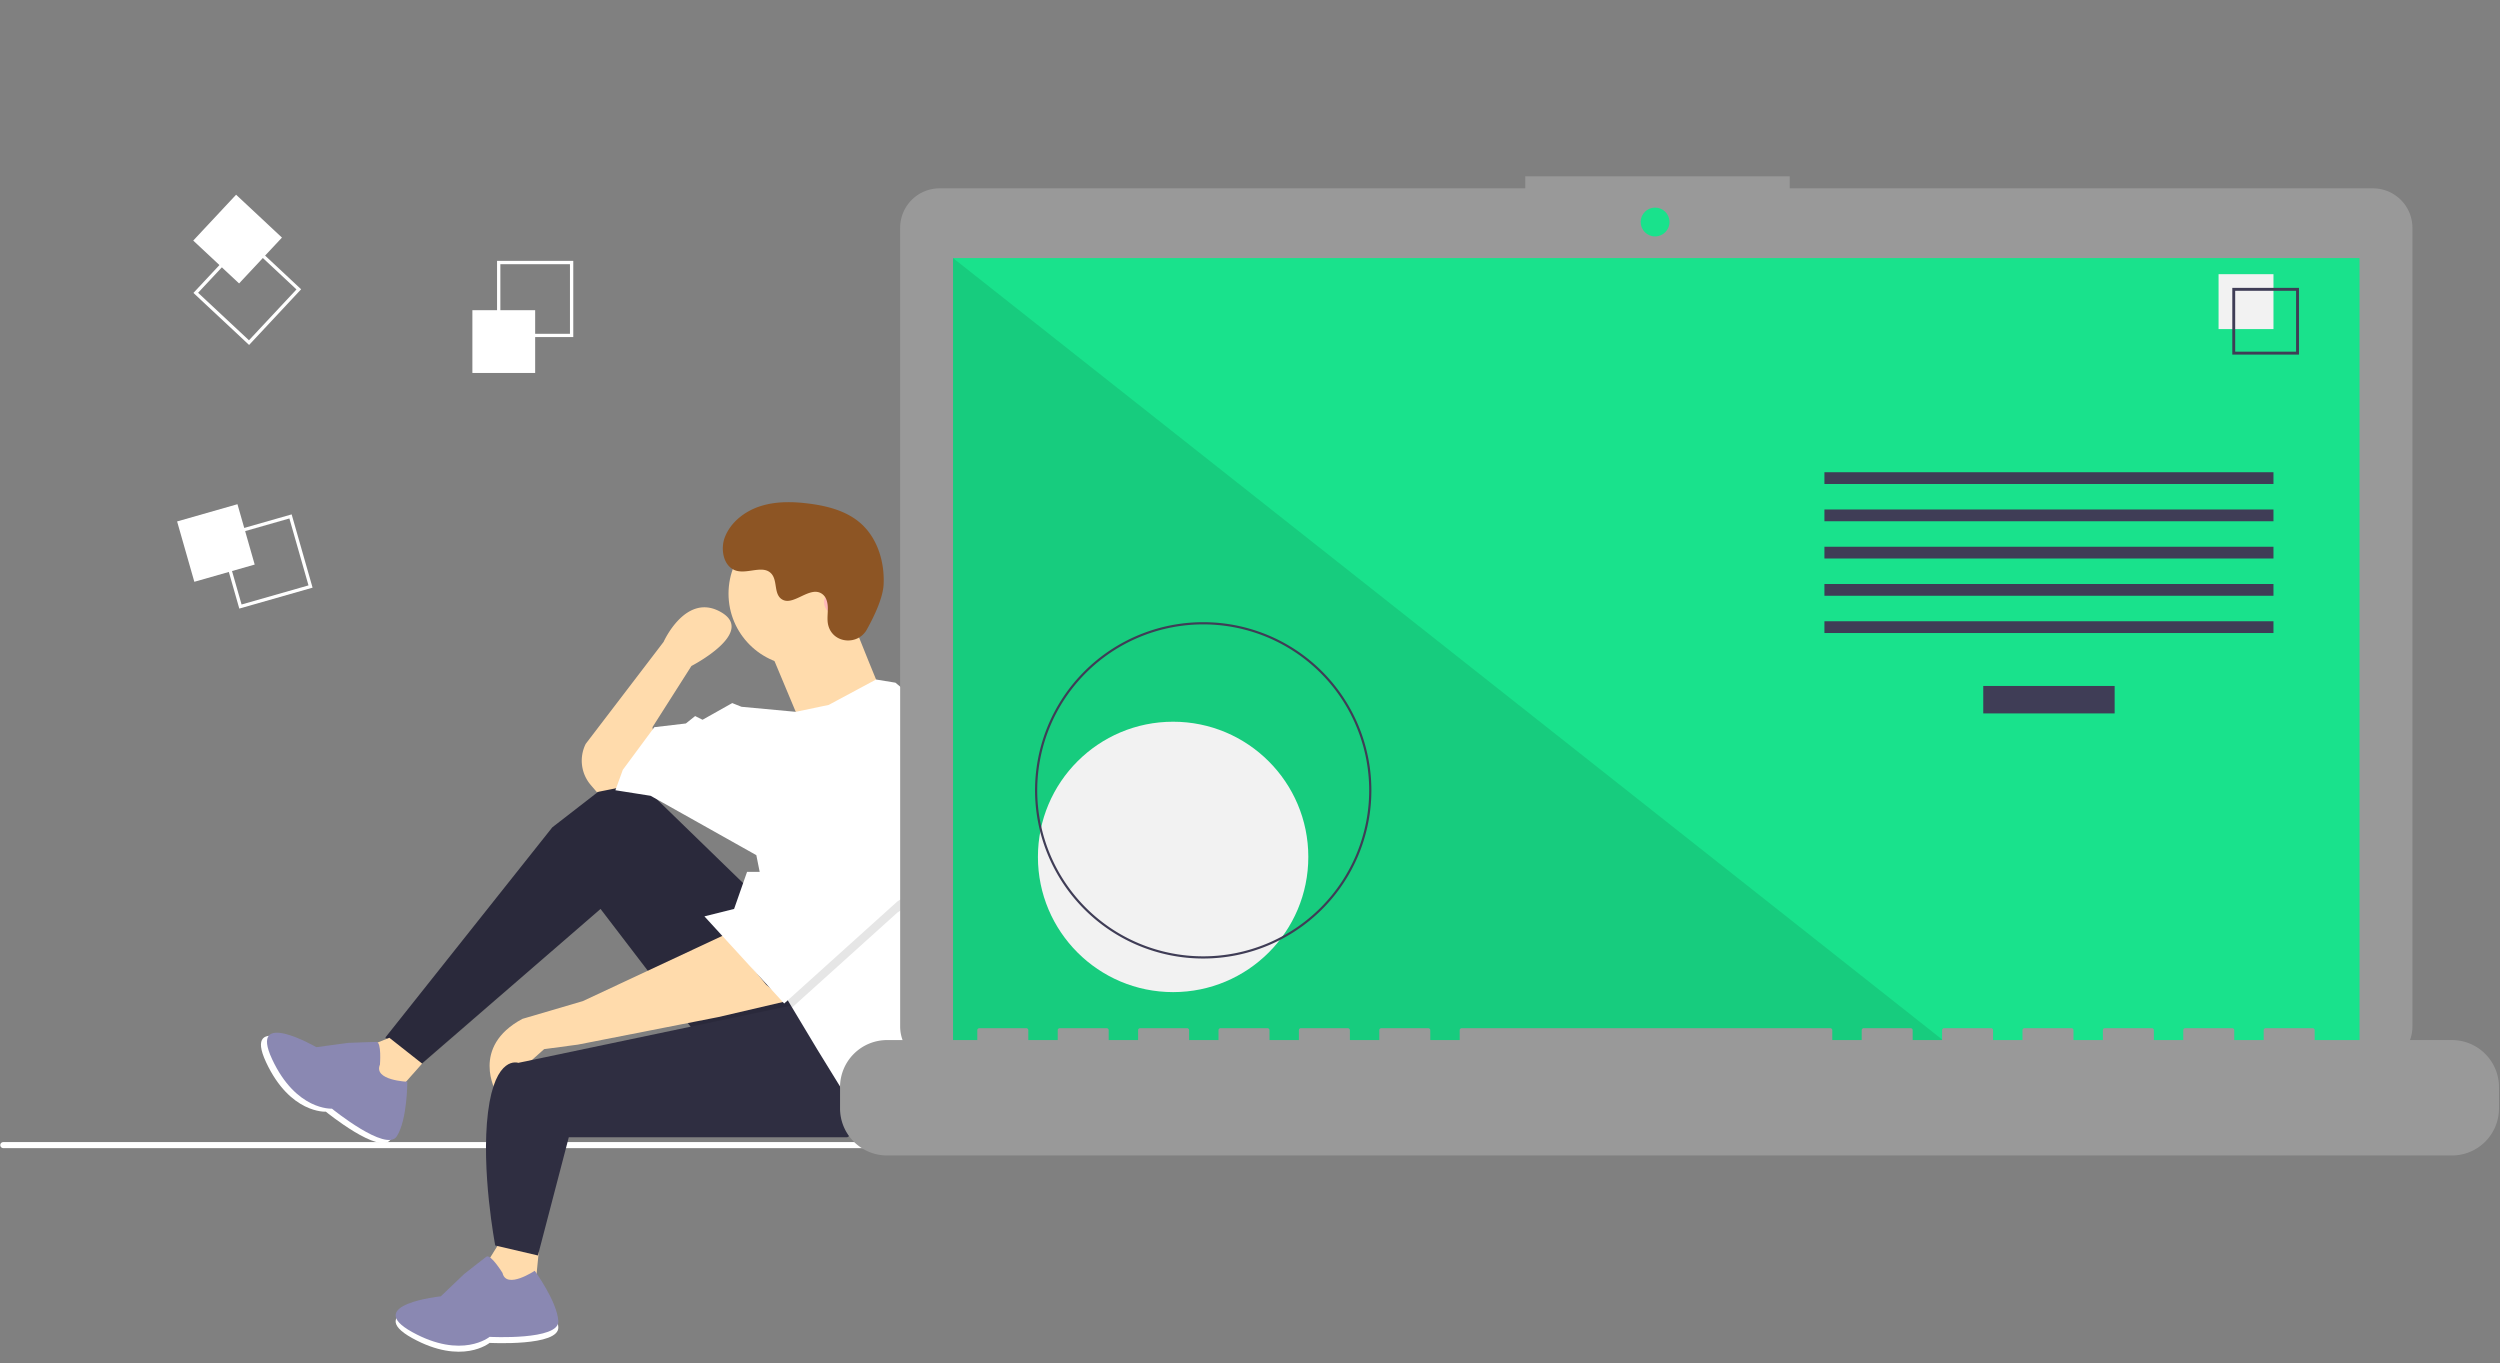 <svg xmlns="http://www.w3.org/2000/svg" xmlns:xlink="http://www.w3.org/1999/xlink" width="828.996" height="452" viewBox="0 0 828.996 452">
  <rect x="0" y="0" width="828.996" height="452" fill="#808080" stroke="none"/>
  <defs>
    <clipPath id="clip-path">
      <rect id="Rectangle_1" data-name="Rectangle 1" width="805" height="452" transform="translate(0 0.584)" fill="rgba(99,98,98,0.85)" stroke="#707070" stroke-width="1"/>
    </clipPath>
  </defs>
  <g id="Group_42" data-name="Group 42" transform="translate(-131.004 -281)">
    <path id="Path_109" data-name="Path 109" d="M1026.17,754.858H741.092a1,1,0,1,1,0-2H1026.17a1,1,0,1,1,0,2Z" transform="translate(-608.996 -93.142)" fill="#fff"/>
    <g id="Group_40" data-name="Group 40" transform="translate(0 -87)">
      <g id="Group_41" data-name="Group 41">
        <g id="Mask_Group_1" data-name="Mask Group 1" transform="translate(155 367.416)" clip-path="url(#clip-path)">
          <g id="undraw_code_thinking_1jeh" transform="translate(0 59.056)">
            <path id="Path_51" data-name="Path 51" d="M12.891.86,0,0,4.3,19.337l14.61-6.016Z" transform="matrix(0.469, -0.883, 0.883, 0.469, 134.162, 365.626)" fill="#ffdbac"/>
            <path id="Path_52" data-name="Path 52" d="M380.064,511.414l-43.05-41.82-24.6,19.065-55.37,69.7,11.89,8.819,59.47-51.462,39.975,52.275,38.13-19.065Z" transform="translate(-153.259 -272.789)" fill="#2f2e41"/>
            <path id="Path_53" data-name="Path 53" d="M380.064,511.414l-43.05-41.82-24.6,19.065-55.545,70.047,11.32,9.288L328.4,515.719l39.975,52.275,38.13-19.065Z" transform="translate(-153.259 -272.789)" opacity="0.1"/>
            <path id="Path_54" data-name="Path 54" d="M557.621,1007.3l-22.287-6.756-44.9-15.375-10.455-4.305-20.91,4.305s0-17.22,19.68-16.6l20.3,4.92,51.974,4.493,3.416,21.252Z" transform="translate(-749.663 -320.047) rotate(-30)" fill="#ffdbac"/>
            <path id="Path_55" data-name="Path 55" d="M346.156,650.506l-13.53,8.28H240.3L230.06,697.976l-14.15-3.309s-4.79-24.958-2.4-44.16S223.556,634.1,223.556,634.1l93.7-19.67Z" transform="translate(-75.686 -340.134)" fill="#2f2e41"/>
            <path id="Path_56" data-name="Path 56" d="M521.531,799.628l-9.225,1.845-2.01-2.345a12.427,12.427,0,0,1-1.68-13.645h0l25.83-33.825s7.38-16.605,19.065-9.84-9.84,17.835-9.84,17.835l-12.915,20.295,1.23,10.455Z" transform="translate(-338.391 -597.288)" fill="#ffdbac"/>
            <circle id="Ellipse_3" data-name="Ellipse 3" cx="23.985" cy="23.985" r="23.985" transform="translate(217.58 114.395)" fill="#ffdbac"/>
            <path id="Path_57" data-name="Path 57" d="M654.978,762.633l11.07,26.445,26.445-11.07s-8.61-20.91-8.61-21.525S654.978,762.633,654.978,762.633Z" transform="translate(-424.176 -606.726)" fill="#ffdbac"/>
            <path id="Path_58" data-name="Path 58" d="M657.474,864.612a137.8,137.8,0,0,1-6.758,42.623l-1.8,5.525-8.61,39.36-9.225,2.46-6.765-8.61-13.53-9.84-9.84-15.99-8.438-14.059-2.632-4.391-9.225-46.125L545.6,835.885l-11.685-1.845,2.46-6.765,10.455-14.145,10.455-1.23,3.075-2.46,2.46,1.23,9.84-5.535,3.075,1.23,17.983,1.673,10.922-2.288,15.707-8.431,6.433,1.052,22.14,18.45A137.686,137.686,0,0,1,657.474,864.612Z" transform="translate(-353.849 -630.47)" fill="#fff"/>
            <path id="Path_60" data-name="Path 60" d="M613.844,504.985l-23.37,15.375-34.882,31.451-2.632-4.391-7.38-36.9h1.845l19.065-35.055Z" transform="translate(-316.929 -276.2)" opacity="0.1"/>
            <path id="Path_61" data-name="Path 61" d="M540.064,466.66,521,501.715h-6.765l-4.3,12.3-9.84,2.461,26.445,28.9,37.515-33.825,23.37-15.375Z" transform="translate(-290.504 -271.085)" fill="#fff"/>
            <circle id="Ellipse_4" data-name="Ellipse 4" cx="4.305" cy="4.305" r="4.305" transform="translate(249.252 136.842)" fill="#ffb9b9"/>
            <rect id="Rectangle_23" class="rec_move_1" data-name="Rectangle 23" width="20.815" height="20.815" transform="translate(132.647 44.387)" fill="#fff"/>
            <path id="Path_63" class="rec_move_1" data-name="Path 63" d="M465.559,491.368H440.284V466.093h25.275Zm-24.176-1.1H464.46V467.191H441.383Z" transform="translate(-299.459 -438.06)" fill="#fff"/>
            <path id="Path_85" data-name="Path 85" d="M0,0H20.815V20.815H0Z" transform="translate(54.745 108.721) rotate(74.063)" fill="#fff"/>
            <path id="Path_64" data-name="Path 64" d="M226.723,697.909l-6.94-24.3,24.3-6.94,6.94,24.3Zm-5.582-23.548,6.336,22.19,22.19-6.336-6.336-22.19Z" transform="translate(-171.369 -554.573)" fill="#fff"/>
            <path id="Path_84" data-name="Path 84" d="M0,0H20.815V20.815H0Z" transform="translate(69.5 20.309) rotate(133.063)" fill="#fff"/>
            <path id="Path_65" data-name="Path 65" d="M200.047,465.85,217.3,447.384l18.466,17.258-17.258,18.466Zm17.31-16.913L201.6,465.8l16.86,15.757,15.757-16.86Z" transform="translate(-159.905 -427.191)" fill="#fff"/>
            <path id="Path_66" data-name="Path 66" d="M1247.612,403.19h-193.4V399.2h-87.7v3.986H772.31a13.082,13.082,0,0,0-13.082,13.082s0,97.663,0,163.871V681.1a13.083,13.083,0,0,0,13.083,13.083h475.3a13.083,13.083,0,0,0,13.083-13.082V416.272a13.082,13.082,0,0,0-13.082-13.082Z" transform="translate(-484.735 -399.203)" fill="#999"/>
            <rect id="Rectangle_26" data-name="Rectangle 26" width="466.389" height="263.091" transform="translate(292.032 27.106)" fill="#19e28c"/>
            <circle id="Ellipse_5" data-name="Ellipse 5" cx="4.783" cy="4.783" r="4.783" transform="translate(520.044 10.364)" fill="#19e28c"/>
            <path id="Path_67" data-name="Path 67" d="M1029.825,327.77H696.815V64.679Z" transform="translate(-404.783 -37.572)" opacity="0.1"/>
            <circle id="Ellipse_6" data-name="Ellipse 6" cx="44.831" cy="44.831" r="44.831" transform="translate(320.177 180.849)" fill="#f2f2f2"/>
            <path id="Path_68" data-name="Path 68" d="M921.722,863.5a55.765,55.765,0,1,1,55.765-55.765A55.765,55.765,0,0,1,921.722,863.5Zm0-110.8a55.036,55.036,0,1,0,55.036,55.036A55.036,55.036,0,0,0,921.722,752.7Z" transform="translate(-546.735 -604.128)" fill="#3f3d56"/>
            <rect id="Rectangle_27" data-name="Rectangle 27" width="43.566" height="9.103" transform="translate(633.65 168.993)" fill="#3f3d56"/>
            <rect id="Rectangle_28" data-name="Rectangle 28" width="148.904" height="3.901" transform="translate(580.98 98.118)" fill="#3f3d56"/>
            <rect id="Rectangle_29" data-name="Rectangle 29" width="148.904" height="3.901" transform="translate(580.98 110.472)" fill="#3f3d56"/>
            <rect id="Rectangle_30" data-name="Rectangle 30" width="148.904" height="3.901" transform="translate(580.98 122.827)" fill="#3f3d56"/>
            <rect id="Rectangle_31" data-name="Rectangle 31" width="148.904" height="3.901" transform="translate(580.98 135.181)" fill="#3f3d56"/>
            <rect id="Rectangle_32" data-name="Rectangle 32" width="148.904" height="3.901" transform="translate(580.98 147.536)" fill="#3f3d56"/>
            <rect id="Rectangle_33" data-name="Rectangle 33" width="18.207" height="18.207" transform="translate(711.677 32.444)" fill="#f2f2f2"/>
            <path id="Path_69" data-name="Path 69" d="M1835.359,509.585h-22.108V487.477h22.108Zm-21.147-.961H1834.4V488.438h-20.186Z" transform="translate(-1097.021 -450.482)" fill="#3f3d56"/>
            <path id="Path_70" data-name="Path 70" d="M1246.167,1074.779H1200.65v-3.28a.651.651,0,0,0-.65-.65h-15.606a.65.65,0,0,0-.65.65v3.28h-9.759v-3.28a.65.65,0,0,0-.65-.65h-15.605a.65.65,0,0,0-.65.65v3.28h-9.75v-3.28a.65.65,0,0,0-.65-.65h-15.606a.65.65,0,0,0-.65.65v3.28h-9.753v-3.28a.65.65,0,0,0-.65-.65h-15.606a.65.65,0,0,0-.65.65v3.28h-9.753v-3.28a.65.65,0,0,0-.65-.65h-15.606a.65.65,0,0,0-.65.65v3.28h-9.754v-3.28a.65.65,0,0,0-.65-.65h-15.606a.65.65,0,0,0-.65.65v3.28h-9.753v-3.28a.65.65,0,0,0-.65-.65H917.795a.65.65,0,0,0-.65.65v3.28h-9.753v-3.28a.65.65,0,0,0-.65-.65H891.135a.65.65,0,0,0-.65.65v3.28h-9.753v-3.28a.65.65,0,0,0-.65-.65H864.475a.65.65,0,0,0-.65.65v3.28h-9.753v-3.28a.65.65,0,0,0-.65-.65H837.815a.65.65,0,0,0-.65.65v3.28h-9.753v-3.28a.65.65,0,0,0-.65-.65H811.156a.65.65,0,0,0-.65.65v3.28h-9.753v-3.28a.65.65,0,0,0-.65-.65H784.5a.65.65,0,0,0-.65.65v3.28h-9.753v-3.28a.65.65,0,0,0-.65-.65H757.836a.65.65,0,0,0-.65.65v3.28H727.275a15.606,15.606,0,0,0-15.606,15.605v7.056a15.606,15.606,0,0,0,15.605,15.606h518.892a15.606,15.606,0,0,0,15.606-15.606v-7.056A15.606,15.606,0,0,0,1246.167,1074.779Z" transform="translate(-457.108 -788.365)" fill="#999"/>
            <path id="Path_110" data-name="Path 110" d="M12.891.86,0,0,4.3,19.337l14.61-6.016Z" transform="matrix(0.899, -0.438, 0.438, 0.899, 93.146, 290.525)" fill="#ffdbac"/>
            <g id="Group_43" data-name="Group 43">
              <path id="Path_59" data-name="Path 59" d="M31.367,24.983s3.849-6.523,2.223-7.284-8.529-3.8-8.529-3.8L14.936,10.546S.328-11.165.007,7.715,10.644,31.135,10.644,31.135s9.773,21.032,15.309,17.678S37.027,34.074,37.027,34.074,27.045,28.708,31.367,24.983Z" transform="matrix(0.469, -0.883, 0.883, 0.469, 105.869, 381.625)" fill="#fff"/>
              <path id="Path_113" data-name="Path 113" d="M31.367,24.983s3.849-6.523,2.223-7.284-8.529-3.8-8.529-3.8L14.936,10.546S.328-11.165.007,7.715,10.644,31.135,10.644,31.135s9.773,21.032,15.309,17.678S37.027,34.074,37.027,34.074,27.045,28.708,31.367,24.983Z" transform="matrix(0.469, -0.883, 0.883, 0.469, 105.869, 379.625)" fill="#8a88b2"/>
            </g>
            <g id="Group_44" data-name="Group 44">
              <path id="Path_111" data-name="Path 111" d="M31.367,24.983s3.849-6.523,2.223-7.284-8.529-3.8-8.529-3.8L14.936,10.546S.328-11.165.007,7.715,10.644,31.135,10.644,31.135s9.773,21.032,15.309,17.678S37.027,34.074,37.027,34.074,27.045,28.708,31.367,24.983Z" transform="matrix(0.899, -0.438, 0.438, 0.899, 60.852, 286.838)" fill="#fff"/>
              <path id="Path_114" data-name="Path 114" d="M31.367,24.983s3.849-6.523,2.223-7.284-8.529-3.8-8.529-3.8L14.936,10.546S.328-11.165.007,7.715,10.644,31.135,10.644,31.135s9.773,21.032,15.309,17.678S37.027,34.074,37.027,34.074,27.045,28.708,31.367,24.983Z" transform="translate(62.852 285.838) rotate(-26)" fill="#8a88b2"/>
            </g>
          </g>
        </g>
        <path id="Path_86" data-name="Path 86" d="M899.3,424.345c-4.027,4.3-11.5,1.99-12.029-3.88a7.106,7.106,0,0,1,.009-1.37c.271-2.6,1.77-4.961,1.411-7.707a4.045,4.045,0,0,0-.738-1.892c-3.209-4.3-10.741,1.925-13.769-1.971-1.857-2.389.326-6.151-1.1-8.822-1.881-3.525-7.451-1.786-10.944-3.716-3.887-2.148-3.654-8.122-1.1-11.756,3.12-4.432,8.591-6.8,13.993-7.137s10.768,1.122,15.811,3.091c5.731,2.237,11.413,5.329,14.94,10.378,4.289,6.139,4.7,14.392,2.557,21.571C907.041,415.5,902.588,420.836,899.3,424.345Z" transform="translate(-556.81 382.594) rotate(-14)" fill="#8d5524"/>
      </g>
    </g>
  </g>
</svg>
